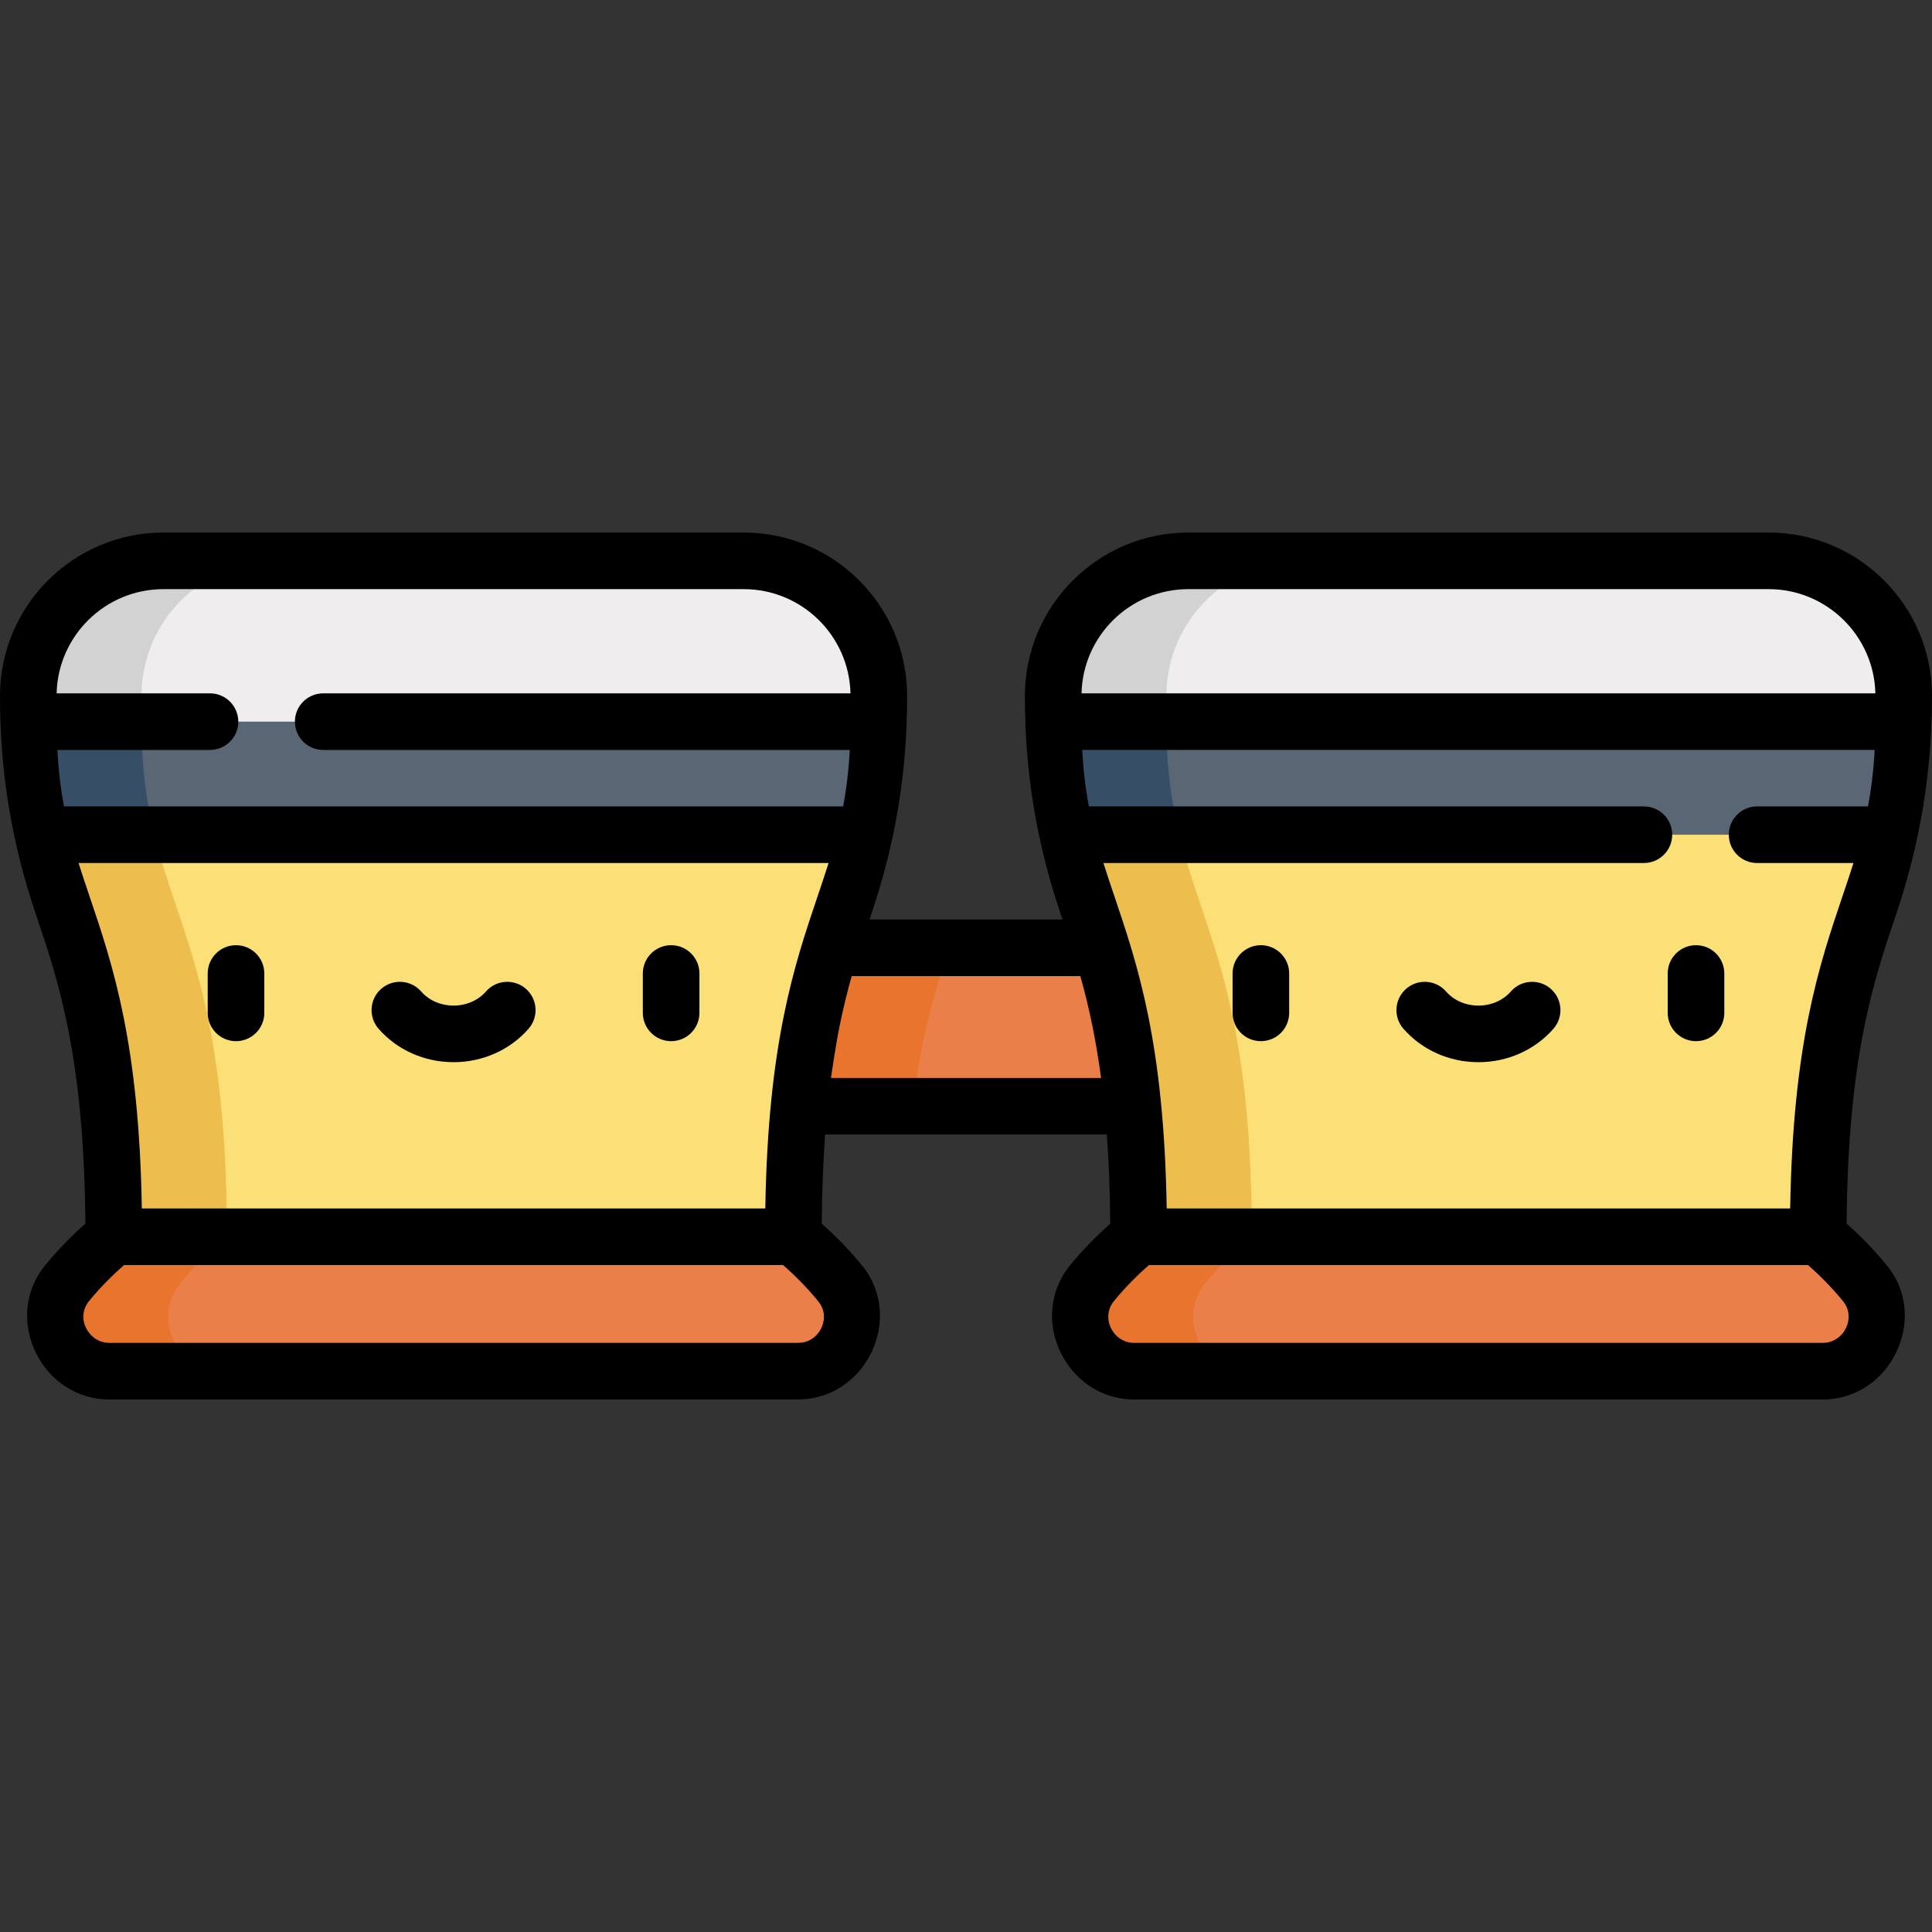 <?xml version="1.0" encoding="iso-8859-1"?>
<!-- Generator: Adobe Illustrator 19.0.0, SVG Export Plug-In . SVG Version: 6.00 Build 0)  -->
<svg version="1.1" id="Capa_1" xmlns="http://www.w3.org/2000/svg" xmlns:xlink="http://www.w3.org/1999/xlink" x="0px" y="0px"
	 viewBox="0 0 512 512" style="enable-background:new 0 0 512 512;" xml:space="preserve">
<rect x="0" y="0" width="512" height="512" fill="#333333" stroke="none"/>
<g>
	<path style="fill:#EA7F49;" d="M494.256,340.11c-5.995-7.374-12.395-12.362-12.395-12.362l-90.057-22.642l-90.057,22.642
		c0,0-6.4,4.988-12.395,12.362c-7.572,9.314-0.832,23.258,11.171,23.258h182.563C495.088,363.369,501.828,349.424,494.256,340.11z"
		/>
	<rect x="197.51" y="251.169" style="fill:#EA7F49;" width="116.98" height="41.994"/>
	<path style="fill:#EA7F49;" d="M17.744,340.11c5.995-7.374,12.395-12.362,12.395-12.362l90.057-22.642l90.057,22.642
		c0,0,6.4,4.988,12.395,12.362c7.571,9.314,0.832,23.258-11.171,23.258H28.915C16.912,363.369,10.173,349.424,17.744,340.11z"/>
</g>
<path style="fill:#E8742E;" d="M47.744,340.11c5.995-7.374,12.395-12.362,12.395-12.362l75.057-18.871l-15-3.771l-90.057,22.643
	c0,0-6.4,4.988-12.395,12.362c-7.571,9.314-0.832,23.259,11.171,23.259h30C46.912,363.369,40.173,349.424,47.744,340.11z"/>
<g>
	<path style="fill:#596674;" d="M391.802,169.938l-112.698,21.307c0,12.225,1.358,21.574,3.406,29.964l109.294,18.644
		l109.291-18.644c2.047-8.39,3.406-17.738,3.406-29.964L391.802,169.938z"/>
	<path style="fill:#596674;" d="M120.198,169.938l112.698,21.307c0,12.225-1.358,21.574-3.406,29.964l-109.294,18.644
		l-109.29-18.644C8.859,212.818,7.5,203.47,7.5,191.244L120.198,169.938z"/>
</g>
<g>
	<path style="fill:#364E66;" d="M40.906,221.208c-2.047-8.39-3.406-17.738-3.406-29.964l97.698-18.471l-15-2.836L7.5,191.245
		c0,12.225,1.358,21.574,3.406,29.964l109.291,18.644l15-2.559L40.906,221.208z"/>
	<path style="fill:#364E66;" d="M312.51,221.208c-2.047-8.39-3.406-17.738-3.406-29.964l97.698-18.471l-15-2.836l-112.698,21.307
		c0,12.225,1.358,21.574,3.406,29.964l109.291,18.644l15-2.559L312.51,221.208z"/>
</g>
<path style="fill:#EFEDEE;" d="M468.708,148.63H314.9c-19.768,0-35.792,16.025-35.792,35.792v6.822H504.5v-6.822
	C504.5,164.655,488.475,148.63,468.708,148.63z"/>
<path style="fill:#E8742E;" d="M319.348,340.11c5.995-7.374,12.395-12.362,12.395-12.362l75.057-18.871l-15-3.771l-90.057,22.642
	c0,0-6.4,4.988-12.395,12.362c-7.571,9.314-0.832,23.259,11.171,23.259h30C318.516,363.369,311.777,349.424,319.348,340.11z"/>
<path style="fill:#FAE076;" d="M501.094,221.208c-6.322,25.899-19.237,42.668-19.237,106.541h-180.11
	c0-63.872-12.914-80.642-19.237-106.541H501.094z"/>
<path style="fill:#EFEDEE;" d="M43.293,148.63h153.808c19.768,0,35.792,16.025,35.792,35.792v6.822H7.5v-6.822
	C7.5,164.655,23.525,148.63,43.293,148.63z"/>
<path style="fill:#D2D2D2;" d="M73.293,148.63h-30c-19.768,0-35.792,16.025-35.792,35.792v6.822h30v-6.822
	C37.5,164.655,53.525,148.63,73.293,148.63z"/>
<path style="fill:#E8742E;" d="M251.641,251.172h-54.132v41.994h44.44C244.058,274.253,247.848,262.422,251.641,251.172z"/>
<path style="fill:#FAE076;" d="M10.906,221.208c6.322,25.899,19.237,42.668,19.237,106.541h180.111
	c0-63.872,12.914-80.642,19.237-106.541H10.906z"/>
<path style="fill:#EDBD4E;" d="M10.906,221.208c6.322,25.899,19.237,42.668,19.237,106.541h30
	c0-63.872-12.914-80.642-19.237-106.541H10.906z"/>
<path style="fill:#D2D2D2;" d="M344.897,148.63h-30c-19.768,0-35.792,16.025-35.792,35.792v6.822h30v-6.822
	C309.104,164.655,325.129,148.63,344.897,148.63z"/>
<path style="fill:#EDBD4E;" d="M282.51,221.208c6.322,25.899,19.237,42.668,19.237,106.541h30
	c0-63.872-12.914-80.642-19.237-106.541H282.51z"/>
<path d="M334.145,250.485c-4.142,0-7.5,3.358-7.5,7.5v10.435c0,4.142,3.358,7.5,7.5,7.5s7.5-3.358,7.5-7.5v-10.435
	C341.645,253.843,338.287,250.485,334.145,250.485z"/>
<path d="M449.459,250.485c-4.142,0-7.5,3.358-7.5,7.5v10.435c0,4.142,3.358,7.5,7.5,7.5s7.5-3.358,7.5-7.5v-10.435
	C456.959,253.843,453.602,250.485,449.459,250.485z"/>
<path d="M410.969,262.047c-3.118-2.727-7.856-2.409-10.583,0.71c-2.073,2.372-5.202,3.732-8.583,3.732s-6.51-1.36-8.583-3.732
	c-2.727-3.119-7.465-3.438-10.583-0.711c-3.119,2.726-3.438,7.464-0.711,10.583c4.922,5.631,12.167,8.861,19.877,8.861
	s14.955-3.229,19.877-8.86C414.406,269.511,414.087,264.773,410.969,262.047z"/>
<path d="M177.855,275.92c4.142,0,7.5-3.358,7.5-7.5v-10.435c0-4.142-3.358-7.5-7.5-7.5s-7.5,3.358-7.5,7.5v10.435
	C170.355,272.562,173.713,275.92,177.855,275.92z"/>
<path d="M62.542,275.92c4.142,0,7.5-3.358,7.5-7.5v-10.435c0-4.142-3.358-7.5-7.5-7.5s-7.5,3.358-7.5,7.5v10.435
	C55.042,272.562,58.399,275.92,62.542,275.92z"/>
<path d="M120.198,281.489c7.71,0,14.956-3.229,19.877-8.86c2.727-3.119,2.408-7.856-0.71-10.583
	c-3.119-2.727-7.857-2.409-10.583,0.71c-2.074,2.372-5.203,3.732-8.584,3.732s-6.511-1.36-8.583-3.732
	c-2.727-3.119-7.464-3.438-10.583-0.71c-3.119,2.726-3.437,7.464-0.71,10.583C105.243,278.26,112.488,281.489,120.198,281.489z"/>
<path d="M468.708,141.13H314.9c-23.872,0-43.292,19.421-43.292,43.293c0,20.237,3.033,38.731,9.503,57.875
	c0.154,0.456,0.309,0.915,0.464,1.375h-51.149c0.155-0.46,0.311-0.92,0.465-1.376c6.486-19.202,9.503-37.582,9.503-57.873
	c0-23.872-19.421-43.292-43.293-43.292H43.293C19.421,141.13,0,160.55,0,184.422c0,20.24,3.035,38.727,9.506,57.874
	c6.002,17.756,12.781,37.833,13.12,81.983c-2.654,2.346-6.749,6.239-10.702,11.1c-11.38,13.996-0.896,35.49,16.99,35.49
	c0,0,182.343,0,182.563,0c17.933,0,28.351-21.515,16.99-35.49c-3.951-4.859-8.044-8.75-10.698-11.097
	c0.067-8.76,0.385-16.582,0.903-23.616h74.654c0.518,7.033,0.836,14.856,0.903,23.616c-2.654,2.346-6.747,6.237-10.698,11.096
	c-11.375,13.989-0.908,35.491,16.99,35.491c0,0,182.221,0,182.562,0c17.881,0,28.328-21.546,16.991-35.49
	c-3.952-4.862-8.047-8.755-10.702-11.101c0.339-44.148,7.118-64.225,13.12-81.981c6.409-18.953,9.508-37.898,9.508-57.875
	C512,160.551,492.58,141.13,468.708,141.13z M314.9,156.13h153.808c15.374,0,27.923,12.326,28.285,27.615H286.616
	C286.977,168.456,299.526,156.13,314.9,156.13z M43.293,156.13h153.808c15.374,0,27.924,12.326,28.285,27.615H85.652
	c-4.142,0-7.5,3.358-7.5,7.5s3.358,7.5,7.5,7.5h139.551c-0.277,5.215-0.857,10.134-1.764,14.963H16.957
	c-0.907-4.83-1.487-9.75-1.764-14.963h40.459c4.142,0,7.5-3.358,7.5-7.5s-3.358-7.5-7.5-7.5H15.008
	C15.369,168.456,27.919,156.13,43.293,156.13z M219.582,228.708c-0.915,2.906-1.895,5.805-2.901,8.784
	c-6.185,18.298-13.152,38.913-13.867,82.757l-165.231-0.001c-0.714-43.842-7.681-64.457-13.866-82.755
	c-1.007-2.979-1.987-5.878-2.901-8.785L219.582,228.708L219.582,228.708z M217.661,351.949c-0.438,0.92-2.176,3.92-6.182,3.92
	c0,0-182.34,0-182.563,0c-5.417,0-8.981-6.563-5.352-11.027c3.479-4.279,7.152-7.71,9.303-9.593h174.66
	c2.154,1.885,5.826,5.315,9.303,9.592C219.229,347.792,218.21,350.795,217.661,351.949z M220.206,285.666
	c0.013-0.102,1.363-9.272,2.283-13.707c0.006-0.027,0.011-0.053,0.017-0.08c0.982-4.826,2.064-9.176,3.195-13.207h60.6
	c1.134,4.044,2.22,8.409,3.208,13.271c0.923,4.544,1.678,9.127,2.286,13.723H220.206z M489.217,351.923
	c-1.078,2.247-3.33,3.946-6.132,3.946H300.519c-5.573-0.002-8.892-6.668-5.348-11.027c3.479-4.279,7.152-7.71,9.303-9.593H479.14
	c2.141,1.87,5.79,5.279,9.302,9.6C490.202,347.018,490.268,349.732,489.217,351.923z M488.284,237.493
	c-6.186,18.298-13.152,38.913-13.867,82.755h-165.23c-0.714-43.842-7.681-64.457-13.867-82.755
	c-1.007-2.979-1.987-5.878-2.902-8.786h143.234c4.142,0,7.5-3.358,7.5-7.5s-3.358-7.5-7.5-7.5H288.561
	c-0.906-4.83-1.486-9.75-1.764-14.963h210.01c-0.277,5.214-0.857,10.133-1.764,14.963h-29.391c-4.142,0-7.5,3.358-7.5,7.5
	s3.358,7.5,7.5,7.5h25.534C490.271,231.615,489.291,234.514,488.284,237.493z"/>
<g>
</g>
<g>
</g>
<g>
</g>
<g>
</g>
<g>
</g>
<g>
</g>
<g>
</g>
<g>
</g>
<g>
</g>
<g>
</g>
<g>
</g>
<g>
</g>
<g>
</g>
<g>
</g>
<g>
</g>
</svg>
